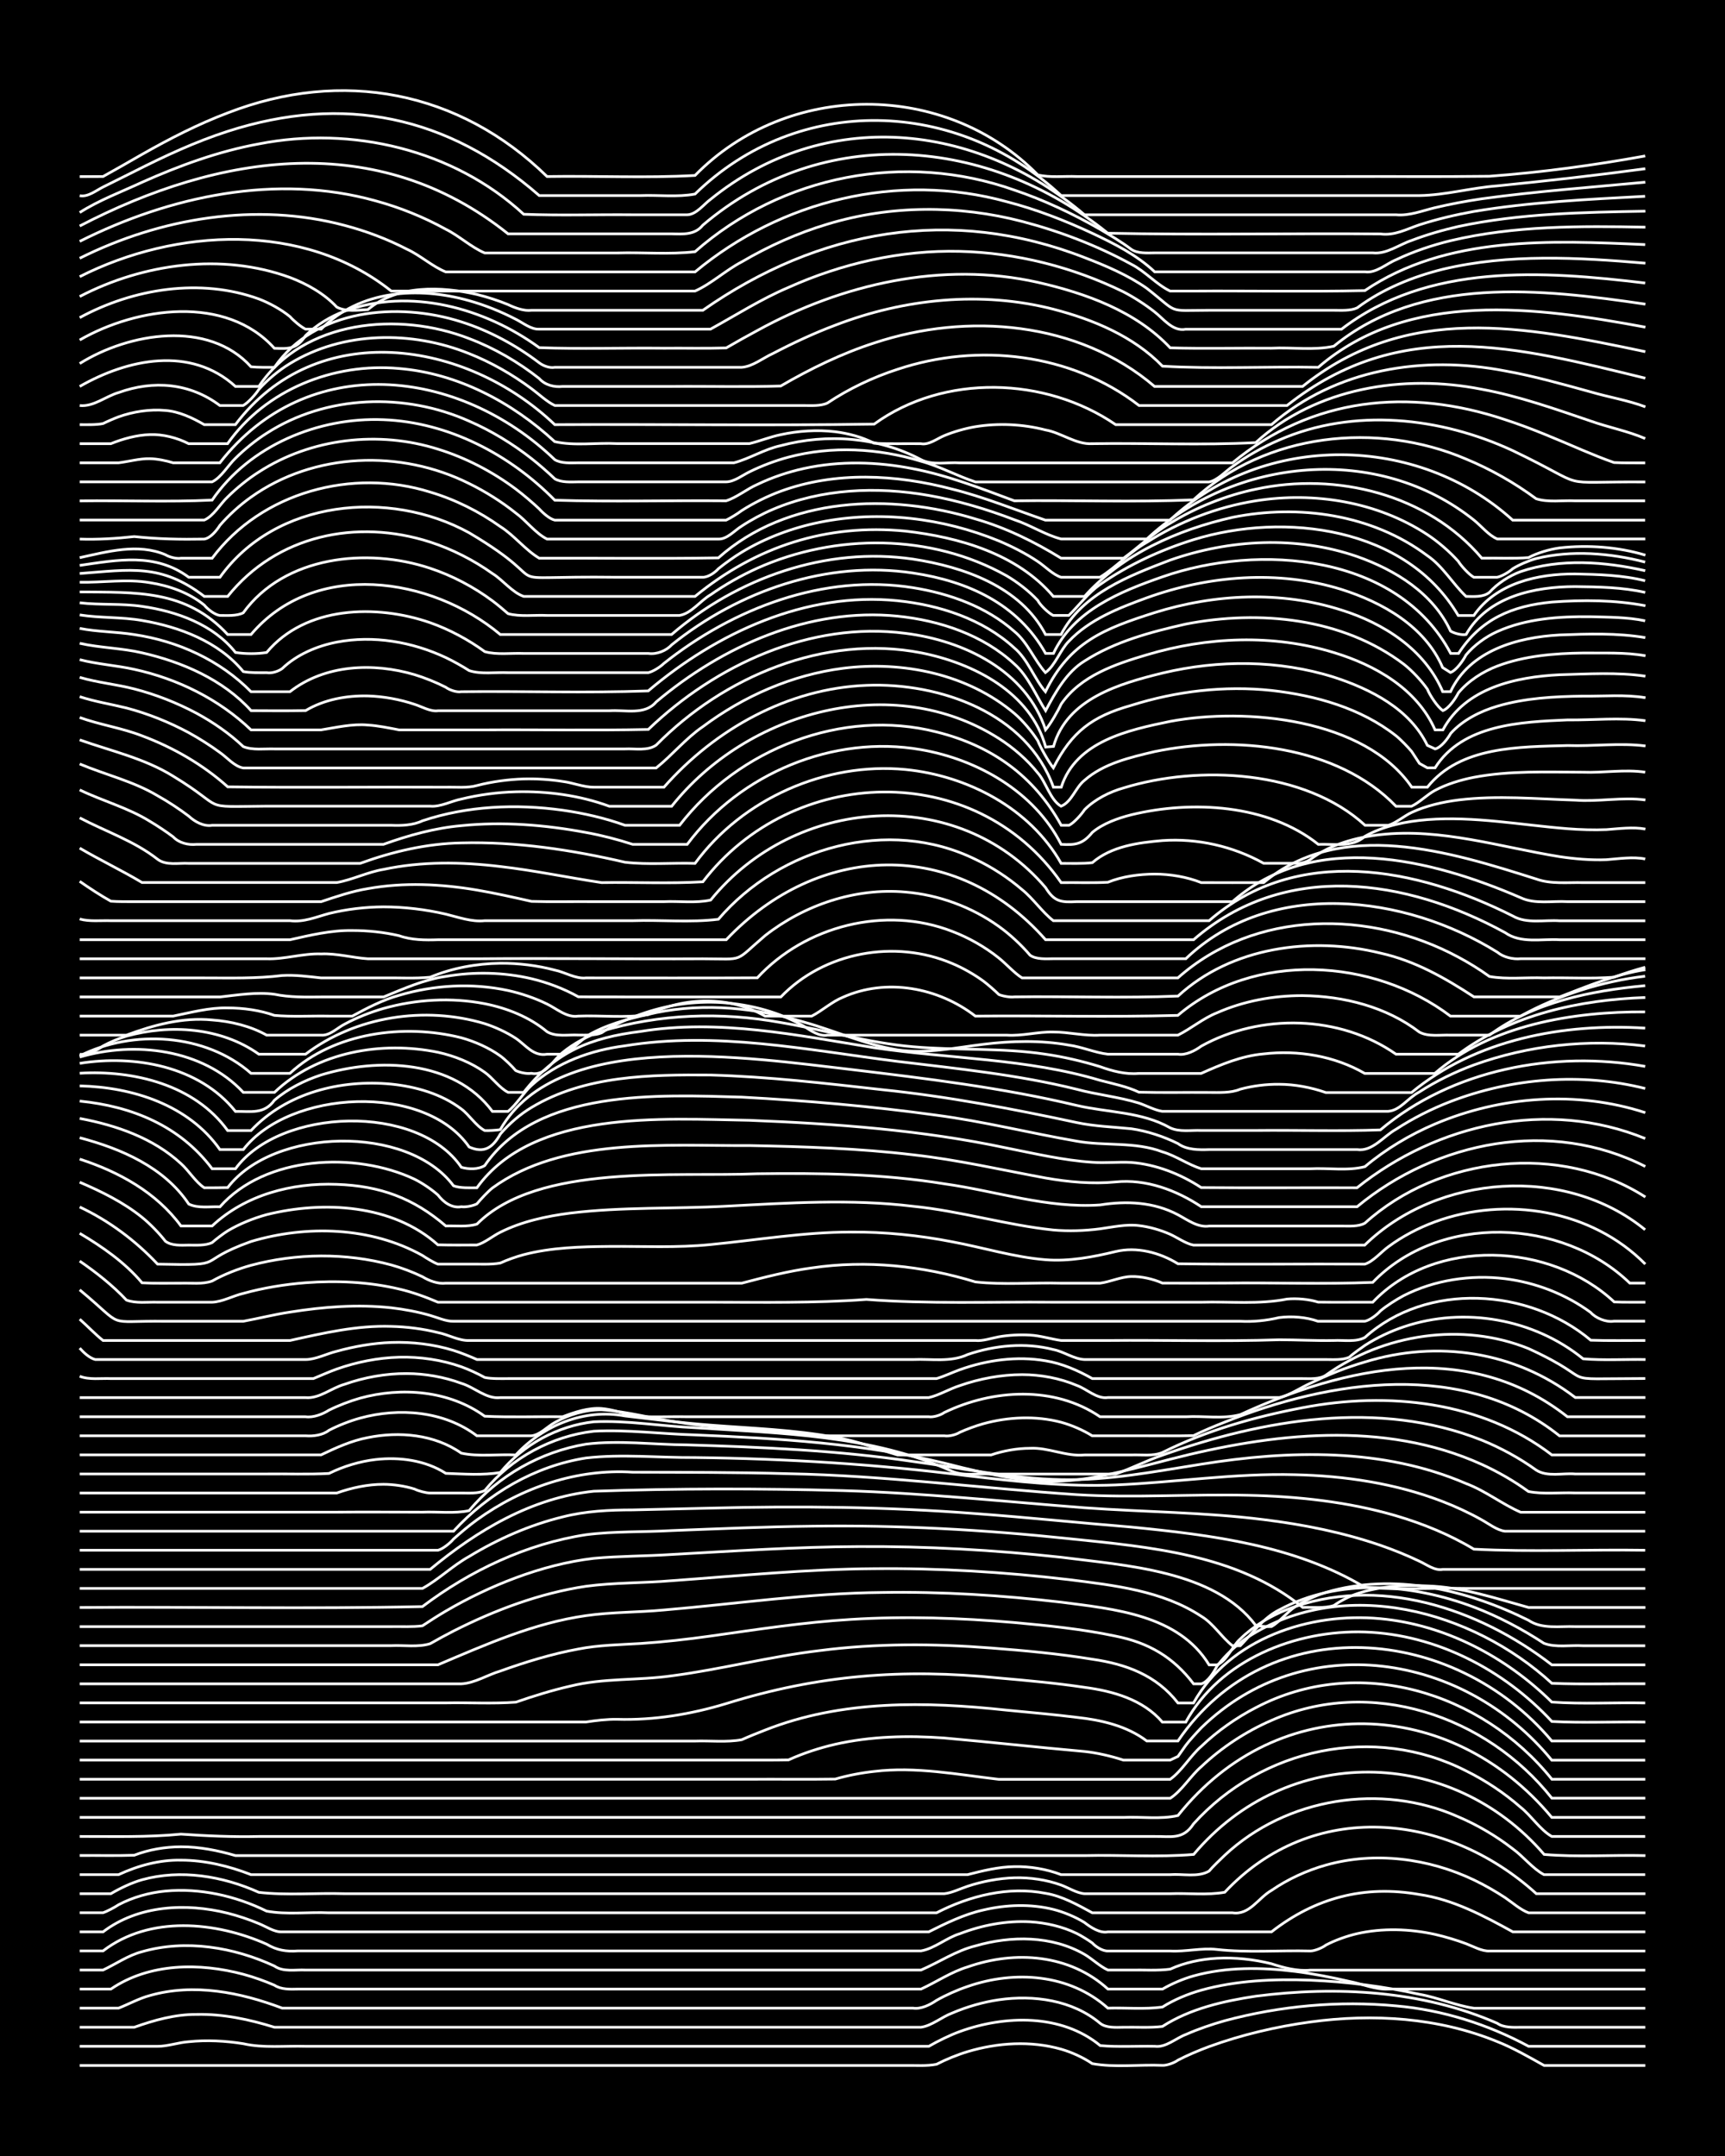 <?xml version="1.0" encoding="UTF-8"?><svg id="a" xmlns="http://www.w3.org/2000/svg" width="1920" height="2400" viewBox="0 0 192 240"><defs><style>.b{fill:none;stroke:#fff;stroke-miterlimit:10;stroke-width:.3px;}.c{stroke-width:0px;}</style></defs><rect class="c" width="192" height="240"/><path class="b" d="M8.87,229.92c30.63,0,61.27,0,91.9,0,1.09-.02,2.39.09,3.47-.13,1.04-.54,2.34-1.07,3.47-1.41,3.34-1,7.03-1.23,10.4-.27,1.16.33,2.47.93,3.47,1.61,2.52.45,5.24.08,7.8.19.48.03,1.35-.29,1.73-.58,1.05-.55,2.36-1.1,3.47-1.51,3.62-1.32,7.46-2.22,11.27-2.74,6.96-.95,14.26-.5,20.81,2.19,1.77.7,3.55,1.73,5.2,2.65,3.74,0,7.54,0,11.27,0"/><path class="b" d="M8.87,227.79c2.86,0,5.81,0,8.67,0,1.11.01,2.36-.44,3.47-.51,1.98-.21,4.1-.1,6.07.22,2.24.51,4.66.22,6.94.29,3.74,0,7.53,0,11.27,0,10.97,0,21.97,0,32.95,0,5.77,0,11.57,0,17.34,0,2.57,0,5.23,0,7.8,0,1.04-.6,2.34-1.24,3.47-1.65,5.02-1.82,11.3-1.98,15.61,1.57,1.98.18,4.09.04,6.07.08,1.23.17,2.37-.92,3.47-1.32,1.35-.6,2.91-1.13,4.33-1.53,6.18-1.66,12.7-2.25,19.07-1.65,5.16.45,10.19,2.04,14.74,4.5,4.32,0,8.69,0,13,0"/><path class="b" d="M8.87,225.67c1.99,0,4.08,0,6.07,0,2.21-.79,4.57-1.45,6.94-1.43,2.93-.07,5.89.56,8.67,1.43,1.39,0,2.94,0,4.33,0,20.23,0,40.46,0,60.69,0,2.28,0,4.66,0,6.94,0,1.21-.17,2.33-1.16,3.47-1.58,1.62-.7,3.46-1.23,5.2-1.48,3.87-.56,8.2.03,11.27,2.62.68.54,1.79.45,2.6.44,1.39-.03,2.95.08,4.33-.09,3.09-1.99,6.82-2.83,10.4-3.37,8.98-1.15,18.5-.65,26.88,3.02.66.49,1.82.46,2.6.44,1.08,0,2.39,0,3.47,0,3.44,0,6.96,0,10.4,0"/><path class="b" d="M8.87,223.54c1.39,0,2.94,0,4.33,0,1.1-.43,2.32-1.1,3.47-1.4,4.89-1.4,10.09-.36,14.74,1.4,11.26,0,22.55,0,33.81,0,12.13,0,24.28,0,36.41,0,.87.14,1.91-.38,2.6-.86,1.03-.59,2.34-1.17,3.47-1.55,5.24-1.83,11.36-1.4,15.61,2.41,1.98-.06,4.1.15,6.07-.12,1.29-.82,2.87-1.47,4.33-1.88,3.92-1.09,8.09-1.26,12.14-1.11,4.06.17,8.17.69,12.14,1.57,2.02.35,4.05,1.26,6.07,1.55,6.35,0,12.73,0,19.07,0"/><path class="b" d="M8.87,221.42h3.47c4.28-2.92,9.88-2.95,14.74-1.65,1.12.3,2.41.76,3.47,1.22.73.49,1.77.45,2.6.43,8.08,0,16.19,0,24.28,0,13.87,0,27.75,0,41.61,0,1.08,0,2.38,0,3.47,0,1.7-.78,3.39-1.93,5.2-2.47,5.28-1.86,11.35-1.41,15.61,2.47,1.98,0,4.08,0,6.07,0,1.03-.6,2.32-1.15,3.47-1.47,3.64-1.01,7.55-.96,11.27-.5,2,.25,4.1.66,6.07,1.12,1.39.26,2.9.93,4.33.85,9.53,0,19.08,0,28.61,0"/><path class="b" d="M8.87,219.3c.79,0,1.82,0,2.6,0,1.4-.66,2.82-1.65,4.33-2.04,4.86-1.4,10.21-.51,14.74,1.59.98.7,2.34.39,3.47.45,1.69,0,3.51,0,5.2,0,5.19,0,10.42,0,15.61,0,10.69,0,21.39,0,32.08,0,5.19,0,10.42,0,15.61,0,1.99-.85,3.93-2.17,6.07-2.69,3.95-1.15,8.5-1.16,12.14.95.81.47,1.74,1.36,2.6,1.74.77,0,1.83,0,2.6,0,1.39-.03,2.96.09,4.33-.1,1.59-.73,3.46-1.12,5.2-1.21,2-.11,4.13.12,6.07.61,1.36.45,2.88.85,4.33.71,12.42,0,24.86,0,37.28,0"/><path class="b" d="M8.87,217.17h2.6c5.19-3.97,12.53-3.27,18.21-.75,1.11.67,2.2.85,3.47.75,1.39,0,2.94,0,4.33,0,8.08,0,16.19,0,24.28,0,13.58,0,27.17,0,40.75,0,1.51-.26,2.86-1.48,4.34-1.92,2.45-.95,5.17-1.46,7.8-1.32,1.75.1,3.62.53,5.2,1.3.45.22,1.33.76,1.73,1.06.35.39,1.13.91,1.73.89,2.28,0,4.66,0,6.94,0,1.7.1,3.5-.37,5.2-.17,3.42.38,6.96.08,10.4.17.48,0,1.35-.36,1.73-.66,1.02-.54,2.34-1.01,3.47-1.27,2.82-.64,5.85-.54,8.67.08,1.1.25,2.41.64,3.47,1.04.75.28,1.76.86,2.6.81,5.77,0,11.57,0,17.34,0"/><path class="b" d="M8.87,215.05h2.6c3.91-2.98,9.24-3.24,13.87-2.08,1.12.28,2.41.71,3.47,1.16.79.31,1.72.97,2.6.92,4.03,0,8.11,0,12.14,0,16.76,0,33.53,0,50.28,0,3.15,0,6.38,0,9.54,0,1.91-.96,3.96-1.96,6.07-2.43,2.52-.6,5.28-.7,7.8-.07,1.15.29,2.46.83,3.47,1.46.67.52,1.7,1.22,2.6,1.04,6.06,0,12.15,0,18.21,0,4.88-3.81,10.35-5.24,16.47-4.16,3.74.55,7.14,2.36,10.4,4.16,4.9,0,9.84,0,14.74,0"/><path class="b" d="M8.87,212.92c.79,0,1.82,0,2.6,0,.48-.16,1.31-.61,1.73-.89,1.58-.84,3.43-1.35,5.2-1.52,3.85-.36,7.82.53,11.27,2.23,2.23.42,4.67.08,6.94.19,20.51,0,41.04,0,61.56,0,1.98,0,4.08,0,6.07,0,3.69-1.9,8-2.98,12.14-2.17,1.84.3,3.58,1.29,5.2,2.17,5.19,0,10.42,0,15.61,0,1.89.28,2.86-1.66,4.34-2.5,1.81-1.25,3.95-2.23,6.07-2.82,5.44-1.53,11.41-.75,16.47,1.67,1.13.54,2.43,1.28,3.47,1.97.75.51,1.73,1.37,2.6,1.68,4.32,0,8.69,0,13,0"/><path class="b" d="M8.87,210.8c1.09,0,2.38,0,3.47,0,1.04-.61,2.31-1.22,3.47-1.55,4.3-1.19,8.99-.41,13,1.4,3.12.36,6.39.05,9.54.15,5.77,0,11.57,0,17.34,0,11.84,0,23.7,0,35.55,0,4.61,0,9.26,0,13.87,0,.82-.08,1.83-.58,2.6-.83,1.63-.54,3.48-.89,5.2-.94,1.72-.05,3.58.22,5.2.81.77.28,1.76.91,2.6.96,3.15,0,6.38,0,9.54,0,1.98-.08,4.12.19,6.07-.16,9.74-10.4,24.61-8.96,34.68.16h12.14"/><path class="b" d="M8.87,208.68c1.4,0,2.94,0,4.33,0,2.15-1,4.55-1.66,6.94-1.61,2.65,0,5.34.65,7.8,1.61,2.28,0,4.66,0,6.94,0,22.54,0,45.09,0,67.62,0,1.69,0,3.51,0,5.2,0,1.66-.43,3.47-.87,5.2-.89,1.73-.04,3.59.27,5.2.89.77,0,1.83,0,2.6,0,3.15,0,6.38,0,9.54,0,1.39-.11,3.08.33,4.33-.39.38-.46,1.3-1.34,1.73-1.75,6.86-6.43,17.44-8.12,26.01-4.3,2.12.9,4.25,2.15,6.07,3.57,1.15.82,2.22,2.21,3.47,2.87h11.27"/><path class="b" d="M8.87,206.55c1.99-.02,4.08.04,6.07-.03,1.62-.63,3.47-.94,5.2-.94,2.03-.01,4.13.41,6.07.98,4.03,0,8.11,0,12.14,0,20.51,0,41.04,0,61.56,0,6.92,0,13.88,0,20.81,0,4.02-.1,8.14.21,12.14-.13,10.35-12.34,28.6-12.1,39.01,0,3.71.32,7.54.04,11.27.13"/><path class="b" d="M8.87,204.43c3.74-.01,7.55.11,11.27-.26,2.86.2,5.8.33,8.67.26,24.56,0,49.13,0,73.69,0,6.35,0,12.73,0,19.07,0,2.28,0,4.66,0,6.94,0,1.79-.03,3.17.4,4.33-1.4,7.64-8.47,20.1-11.13,30.34-5.9,2.15,1.06,4.27,2.47,6.07,4.05,1.17.92,2.17,2.51,3.47,3.25h10.4"/><path class="b" d="M8.87,202.31c26.3,0,52.6,0,78.89,0,9.24,0,18.5,0,27.74,0,3.15,0,6.38,0,9.54,0,1.98-.1,4.14.24,6.07-.21,11.16-14.01,30.37-13.3,41.61.21h10.4"/><path class="b" d="M8.87,200.18h121.38c1.31-.85,2.28-2.52,3.47-3.53,2.25-2.13,4.96-3.91,7.8-5.14,11.02-4.9,23.91-.55,31.21,8.66h10.4"/><path class="b" d="M8.87,198.06c18.49,0,37,0,55.49,0,6.35,0,12.73,0,19.07,0,3.15-.02,6.38.03,9.54-.02,1.36-.4,2.93-.7,4.33-.85,4.63-.56,9.29.35,13.87.88,6.35,0,12.73,0,19.07,0,1.3-.92,2.26-2.63,3.47-3.67,1.77-1.69,3.89-3.19,6.07-4.31,11.37-5.99,25.13-1.75,32.95,7.97h10.4"/><path class="b" d="M8.87,195.93c25.43,0,50.87,0,76.29,0,.77,0,1.83,0,2.6-.02,1.62-.74,3.46-1.34,5.2-1.74,3.96-.9,8.1-.99,12.14-.7,5.19.46,10.42,1.04,15.61,1.5,1.42.15,2.98.52,4.33.96,1.69,0,3.51,0,5.2,0,0,0,.87-.41.87-.41l.87-1.23c.37-.51,1.29-1.5,1.73-1.96,11.46-11.15,29.26-8.32,39.01,3.61h10.4"/><path class="b" d="M8.87,193.81c19.07,0,38.15,0,57.22,0,3.74,0,7.53,0,11.27,0,1.69-.06,3.54.16,5.2-.15.76-.34,1.82-.77,2.6-1.07,8.53-3.38,17.9-3.19,26.88-2.22,2.57.25,5.24.48,7.8.8,2.74.3,5.57.94,7.8,2.63h3.47c10.07-14.8,30.77-12.91,41.61,0h10.4"/><path class="b" d="M8.87,191.69c17.05,0,34.11,0,51.15,0,1.69,0,3.51,0,5.2,0,1.08-.17,2.37-.32,3.47-.3,4.1.12,8.22-.56,12.14-1.75,10.28-3.2,19.66-3.92,30.34-2.85,3.16.28,6.4.57,9.54,1.04,3.17.42,6.51,1.35,8.67,3.87h2.6c3.83-6.97,12.26-10.28,19.94-10.03,7.91.27,15.48,4.2,20.81,9.96,3.44.18,6.96.02,10.4.07"/><path class="b" d="M8.87,189.56c13.58,0,27.17,0,40.75,0,2.57-.05,5.24.11,7.8-.08,1.95-.68,4.05-1.33,6.07-1.79,3.67-.91,7.55-.61,11.27-1.14,5.51-.72,10.95-2.16,16.47-2.81,6.31-.82,12.74-.78,19.07-.29,3.75.29,7.56.64,11.27,1.25,3.75.54,7.13,1.77,9.54,4.87h1.73c4.05-7.19,12.92-10.13,20.81-9.38,7.19.67,13.97,4.24,19.07,9.28,3.43.24,6.96.03,10.4.1"/><path class="b" d="M8.87,187.44c14.16,0,28.33,0,42.48,0,1.47-.07,2.93-1.01,4.33-1.42,2.8-1.01,5.74-1.91,8.67-2.45,2.25-.45,4.65-.48,6.94-.62,2.58-.17,5.24-.47,7.8-.83,5.17-.73,10.39-1.54,15.61-1.85,6.05-.38,12.17-.17,18.21.35,3.75.34,7.58.73,11.27,1.51,3.65.73,6.4,2.32,8.67,5.31h.87c.75-.22,1.4-1.33,1.73-1.96.9-1.21,2.21-2.42,3.47-3.25,10.66-6.86,24.96-2.97,33.81,5.15,3.44.14,6.96.02,10.4.05"/><path class="b" d="M8.87,185.32c13.29,0,26.59,0,39.88,0,5.31-2.25,10.7-4.66,16.47-5.47,2.84-.41,5.81-.36,8.67-.63,8.08-.68,16.15-1.88,24.28-1.95,6.65-.11,13.34.31,19.94,1.08,5.9.77,13.06,1.39,16.47,6.98h.87c1.14-.45,1.71-2.12,2.6-2.89,1.44-1.42,3.33-2.54,5.2-3.27,10.04-3.91,21.29-.17,29.48,6.16h10.4"/><path class="b" d="M8.87,183.19c8.66,0,17.35,0,26.01,0,2.86,0,5.81,0,8.67,0,1.39-.07,2.99.2,4.33-.22.77-.44,1.81-1.01,2.6-1.41,4.62-2.34,9.6-4.21,14.74-4.98,3.14-.42,6.39-.35,9.54-.62,7.5-.54,15.02-1.29,22.54-1.34,7.23-.07,14.49.37,21.67,1.22,5.04.64,10.4,1.22,14.74,4.08,1.32.78,2.28,2.36,3.47,3.28h.87c1.33-1.36,2.58-3.12,4.33-3.99,6.62-3.6,14.82-2.9,21.67-.31,2.71,1.03,5.38,2.44,7.8,4.03,1.32.5,2.95.18,4.33.27,2.28,0,4.66,0,6.94,0"/><path class="b" d="M8.87,181.07c11.55,0,23.13,0,34.68,0,1.09-.02,2.39.06,3.47-.09.76-.51,1.81-1.18,2.6-1.64,2.46-1.44,5.13-2.72,7.8-3.71,2.77-1.03,5.73-1.82,8.67-2.16,2.85-.26,5.81-.24,8.67-.43,6.92-.38,13.87-.85,20.81-.88,7.52-.05,15.07.38,22.54,1.19,7.09.92,17.05,1.44,21.67,7.6.43.08,1.3.14,1.73.12.9-.5,1.75-1.62,2.6-2.18,1.01-.67,2.31-1.27,3.47-1.63,7.52-2.24,15.68-.31,22.54,3.1,1.51,1.03,3.48.64,5.2.71,2.57,0,5.23,0,7.8,0"/><path class="b" d="M8.87,178.94c12.71-.09,25.45.18,38.15-.1,5.31-4.01,11.6-6.99,18.21-8,3.14-.4,6.38-.28,9.54-.46,5.19-.2,10.42-.43,15.61-.49,9.55-.14,19.12.39,28.61,1.39,9,.93,18.74,1.74,26.01,7.65,1.09-.04,2.41.14,3.47-.21.71-.51,1.77-1.05,2.6-1.32,2.48-.82,5.21-1,7.8-.86,3.86.12,7.59,1.38,11.27,2.4,4.32,0,8.69,0,13,0"/><path class="b" d="M8.87,176.82c12.71,0,25.44,0,38.15,0,1.79-.98,3.4-2.57,5.2-3.56,3.21-1.95,6.75-3.51,10.4-4.4,2.52-.65,5.21-.78,7.8-.78,2.86-.06,5.81-.14,8.67-.2,9.82-.25,19.68-.15,29.48.61,5.77.42,11.57,1.03,17.34,1.5,8.89.88,18.22,2.03,26.01,6.71,3.71.31,7.54.04,11.27.12,6.63,0,13.31,0,19.94,0"/><path class="b" d="M8.87,174.7h39.01c5.22-4.34,11.31-7.98,18.21-8.7,9.23-.32,18.51-.32,27.74-.07,8.97.27,17.93,1.22,26.88,1.91,6.63.48,13.34.49,19.94,1.32,4.39.54,8.81,1.42,13,2.86,1.42.49,2.98,1.12,4.33,1.77.76.34,1.72,1.09,2.6.91,7.5,0,15.04,0,22.54,0"/><path class="b" d="M8.87,172.57c8.95,0,17.93,0,26.88,0,4.32,0,8.69,0,13,0,.55-.14,1.38-.82,1.73-1.25.75-.68,1.78-1.54,2.6-2.13,5-3.62,11.15-5.71,17.34-5.31,5.77.02,11.57,0,17.34.17,10.72.2,21.39,1.62,32.08,2.33,6.34.39,12.73-.08,19.07.07,5.54.12,11.14.72,16.47,2.28,2.99.88,5.99,2.1,8.67,3.72,6.32.33,12.73.02,19.07.12"/><path class="b" d="M8.87,170.45h41.61c3.84-4.21,9.08-7.26,14.74-8.15,4-.46,8.12-.02,12.14-.05,10.14.12,20.29.74,30.34,2.03,5.45.65,10.98,1.24,16.47,1.02,6.64-.28,13.28-1.32,19.94-1.14,5.59.12,11.24.97,16.47,2.99,1.43.55,3,1.28,4.33,2.03.75.41,1.72,1.17,2.6,1.27,5.19,0,10.42,0,15.61,0"/><path class="b" d="M8.87,168.33c9.53,0,19.08,0,28.61,0,3.16-.03,6.38,0,9.54,0,1.68-.07,3.55.18,5.2-.17,3.23-3.91,8.01-6.57,13-7.4,3.71-.46,7.54.06,11.27.08,8.39.25,16.83.62,25.14,1.85,5.47.74,10.94,1.91,16.47,2.02,5.24.12,10.45-.91,15.61-1.72,9.78-1.57,20.22-1.84,29.48,2.16,2.12.79,4.02,2.3,6.07,3.19,4.61,0,9.27,0,13.87,0"/><path class="b" d="M8.87,166.2c8.37,0,16.77,0,25.14,0,1.09,0,2.38,0,3.47,0,1.63-.58,3.47-.98,5.2-.97,1.1,0,2.41.19,3.47.53.4.21,1.28.44,1.73.44,1.08,0,2.38,0,3.47,0,.79,0,1.86.08,2.6-.27,2.97-3.64,7.47-6.07,12.14-6.61,3.73-.2,7.54.31,11.27.41,9.3.39,18.67.94,27.74,3.14,11.57,2.97,13.7,2.56,25.14-.43,11.28-2.9,23.76-4.38,34.68.57,1.78.81,3.62,1.86,5.2,3.02,1.66.33,3.52.09,5.2.16,2.57,0,5.23,0,7.8,0"/><path class="b" d="M8.87,164.08c6.92,0,13.88,0,20.81,0,2.28-.03,4.66.07,6.94-.06,1.59-.79,3.44-1.35,5.2-1.55,2.64-.3,5.53.08,7.8,1.54,1.97.07,4.13.24,6.07-.1,2.55-3.11,6.41-5.2,10.4-5.64,3.74-.18,7.53.5,11.27.66,9.63.64,19.66.8,28.61,4.85,1.31.57,2.94.21,4.33.31,2.57,0,5.23,0,7.8,0,1.98,0,4.09,0,6.07,0,1.71-.61,3.47-1.51,5.2-2.1,11.26-3.99,24.12-6.23,35.55-1.68,2.1.85,4.23,2.01,6.07,3.34,1.23.79,2.94.31,4.33.43,2.57,0,5.23,0,7.8,0"/><path class="b" d="M8.87,161.95c6.35,0,12.73,0,19.07,0,2.57,0,5.23,0,7.8,0,1.63-.78,3.41-1.59,5.2-1.92,3.49-.71,7.43-.36,10.4,1.73,1.94.42,4.09.1,6.07.2,3.05-3.31,7.65-5.18,12.14-4.34,3.15.37,6.37.78,9.54,1.02,4.61.36,9.31.51,13.87,1.36,2.36.36,4.67,1.29,6.94,1.96,1.09,0,2.38,0,3.47,0,2.28,0,4.66,0,6.94,0,1.34-.46,2.91-.74,4.33-.74,2.05-.11,4.03.94,6.07.74,1.69,0,3.51,0,5.2,0,1.09-.05,2.43.17,3.47-.27,4.88-2.45,10.25-3.97,15.61-4.99,9.46-1.82,19.92-.74,27.74,5.26h10.4"/><path class="b" d="M8.87,159.83c8.37,0,16.77,0,25.14,0,.84.07,1.92-.07,2.6-.61,1.04-.54,2.34-1.05,3.47-1.36,4.33-1.19,9.35-.8,13,1.97,1.99,0,4.08,0,6.07,0,.95-.09,1.8-1.05,2.6-1.48,1.55-.88,3.42-1.43,5.2-1.42,2.9.19,5.8,1.02,8.67,1.41,3.13.49,6.38.65,9.54.84,2,.11,4.09.35,6.07.65,4.61,0,9.26,0,13.87,0,.5.09,1.32-.12,1.73-.39.75-.34,1.81-.73,2.6-.95,2.79-.77,5.86-.91,8.67-.17,1.15.31,2.46.88,3.47,1.51,1.69,0,3.51,0,5.2,0,1.98-.01,4.09.03,6.07-.02,1.06-.52,2.37-1.07,3.47-1.5,11.8-4.72,26.63-6.98,37.28,1.53h9.54"/><path class="b" d="M8.87,157.71c8.37,0,16.77,0,25.14,0,.85.12,1.9-.28,2.6-.73,1.04-.52,2.34-1.02,3.47-1.34,4.61-1.27,9.93-.85,13.87,2.01,2.86.14,5.81.02,8.67.06,1.34-.51,2.88-1.03,4.33-.92,1.12.09,2.4.5,3.47.84,1.98.17,4.09.04,6.07.08,4.9,0,9.84,0,14.74,0,2.86,0,5.81,0,8.67,0,1.08,0,2.38,0,3.47,0,.49.08,1.33-.17,1.73-.47,5.39-2.6,12.24-3.01,17.34.47,3.15,0,6.38,0,9.54,0,1.97-.12,4.15.28,6.07-.24,11.71-5.38,25.43-8.41,36.41.24h8.67"/><path class="b" d="M8.87,155.58c8.37,0,16.77,0,25.14,0,1.52.14,2.91-1.09,4.33-1.48,2.19-.78,4.61-1.21,6.94-1.2,2.03.01,4.17.38,6.07,1.09,1.44.42,2.77,1.77,4.33,1.59,12.71,0,25.44,0,38.15,0,3.15,0,6.38,0,9.54,0,1.14-.26,2.35-.99,3.47-1.34,2.19-.77,4.61-1.22,6.94-1.22,2.04,0,4.19.4,6.07,1.2,1.11.39,2.23,1.54,3.47,1.35,6.35,0,12.73,0,19.07,0,1.18-.25,2.37-1.11,3.47-1.59,1.92-.93,4.02-1.78,6.07-2.37,8.03-2.47,16.7-1.19,23.41,3.96h7.8"/><path class="b" d="M8.87,153.2c1.05.42,2.37.21,3.47.26,1.69,0,3.51,0,5.2,0,5.19,0,10.42,0,15.61,0,.46,0,1.28,0,1.73,0,.78-.32,1.81-.78,2.6-1.06,2.2-.78,4.6-1.26,6.94-1.32,2.32-.06,4.75.29,6.94,1.07.81.29,1.85.77,2.6,1.19.77.16,1.82.12,2.6.12,14.44,0,28.9,0,43.35,0,1.39,0,2.95,0,4.33,0,.8-.23,1.82-.71,2.6-.99,3.01-1.08,6.36-1.54,9.54-.99,1.81.29,3.62,1.08,5.2,1.98,3.15,0,6.38,0,9.54,0,3.44,0,6.96,0,10.4,0,1.08,0,2.39,0,3.47,0,.8,0,1.9.1,2.6-.39,6.41-4.6,15.18-5.93,22.54-2.95,8.47,3.89,2.25,3.35,13,3.33"/><path class="b" d="M8.87,150.07c.43.49,1.1,1.11,1.73,1.27,1.1,0,2.38,0,3.47,0,2.86,0,5.81,0,8.67,0,3.74,0,7.53,0,11.27,0,1.15,0,2.37-.66,3.47-.92,1.94-.54,4.05-.91,6.07-.98,2.31-.08,4.73.2,6.94.89.8.25,1.84.67,2.6,1.01.78,0,1.82,0,2.6,0,15.31,0,30.64,0,45.95,0,2-.09,4.2.33,6.07-.56,3.03-1.03,6.42-1.36,9.54-.55,1.14.22,2.3,1.07,3.47,1.11,2.86,0,5.81,0,8.67,0,6.06,0,12.15,0,18.21,0,.78,0,1.87.08,2.6-.27.37-.36,1.31-1.02,1.73-1.31,1.29-.84,2.87-1.58,4.34-2.07,6.69-2.26,14.46-.89,19.94,3.57,2.27.19,4.66.04,6.94.08"/><path class="b" d="M8.87,146.85c.79.69,1.77,1.72,2.6,2.37,6.92,0,13.88,0,20.81,0,3.69-.82,7.47-1.7,11.27-1.57,1.71.04,3.54.27,5.2.69,1.12.21,2.32.93,3.47.88,5.48,0,11,0,16.47,0,13.29,0,26.59,0,39.88,0,.8.09,1.82-.27,2.6-.41,1.07-.19,2.38-.26,3.47-.19,1.11.05,2.37.45,3.47.6,1.69,0,3.51,0,5.2,0,6.34-.06,12.74.13,19.07-.08,1.98,0,4.08.12,6.07.08,1.1-.06,2.46.21,3.47-.34,6.87-6.21,18.24-5.51,25.14.31,1.98.07,4.09.02,6.07.03"/><path class="b" d="M8.87,143.58c5.28,4.38,2.55,3.42,9.54,3.5,2.86,0,5.81,0,8.67,0,1.7-.31,3.5-.77,5.2-1.02,3.7-.59,7.54-.89,11.27-.48,1.41.16,2.97.45,4.33.85.79.22,1.77.68,2.6.65,4.61,0,9.26,0,13.87,0,16.76,0,33.53,0,50.28,0,5.77,0,11.57,0,17.34,0,1.98,0,4.09,0,6.07,0,1.41.08,2.96-.08,4.33-.41,1.4-.18,3-.06,4.33.41,1.69,0,3.52,0,5.2,0,.55-.1,1.38-.73,1.73-1.14.7-.59,1.79-1.28,2.6-1.71,3.43-1.75,7.46-2.35,11.27-1.89,3.4.42,6.77,1.72,9.54,3.75.56.64,1.74,1.13,2.6.98,1.08,0,2.39,0,3.47,0"/><path class="b" d="M8.87,140.38c1.82,1.25,3.7,2.73,5.2,4.34,1.05.4,2.37.2,3.47.24,1.99,0,4.08,0,6.07,0,1.15-.04,2.36-.73,3.47-.98,2.23-.62,4.63-1.01,6.94-1.19,3.45-.26,7.03-.1,10.4.7,1.44.33,2.98.89,4.33,1.47.78,0,1.82,0,2.6,0,9.24,0,18.5,0,27.74,0,5.77,0,11.58.12,17.34-.31,6.91.53,13.88.25,20.81.31,5.48,0,11,0,16.47,0,3.16-.09,6.43.27,9.54-.35,1.09-.1,2.42.01,3.47.34,1.98.03,4.09,0,6.07.01,6.89-7.26,19.76-6.69,26.88-.03,1.09.05,2.38.02,3.47.03"/><path class="b" d="M8.87,137.29c2.51,1.49,5.05,3.25,6.94,5.51,1.39.08,2.94.03,4.33.04,1.1-.04,2.42.15,3.47-.24,1.32-.74,2.88-1.35,4.33-1.75,5.06-1.35,10.54-1.41,15.61-.04,1.12.31,2.42.8,3.47,1.31.73.45,1.74.83,2.6.72,9.24,0,18.5,0,27.74,0,1.69,0,3.51,0,5.2,0,2.55-.67,5.19-1.35,7.8-1.7,6.08-.9,12.35-.24,18.21,1.56,3.13.35,6.39.05,9.54.14,1.39,0,2.95,0,4.33,0,1.11-.14,2.34-.72,3.47-.74,1.12-.03,2.44.27,3.47.73,2.28.02,4.66,0,6.94,0,5.47-.07,11.01.14,16.47-.08,7.42-7.7,21.07-7.2,28.61.08h1.73"/><path class="b" d="M8.87,134.36c3.26,1.53,6.21,3.74,8.67,6.36,8.23.18,3.79-.15,10.4-2.52,6.19-1.85,13.35-1.64,19.07,1.55.45.3,1.24.79,1.73.97,1.09,0,2.38,0,3.47,0,1.09-.02,2.39.08,3.47-.12.76-.35,1.8-.72,2.6-.93,3.08-.81,6.36-.89,9.54-.92,3.74-.03,7.54.17,11.27-.21,5.18-.5,10.38-1.39,15.61-1.39,3.76-.03,7.58.36,11.27,1.08,3.45.64,6.9,1.72,10.4,2,2.6.21,5.28-.3,7.8-.91,2.35-.57,4.92.11,6.94,1.36,6.92.1,13.88,0,20.81.04.95-.31,1.81-1.36,2.6-1.93,1.54-1.15,3.4-2.12,5.2-2.78,7.88-2.9,17.42-1.36,23.41,4.71"/><path class="b" d="M8.87,131.6c2.41,1.03,4.89,2.25,6.94,3.91.86.69,1.92,1.78,2.6,2.66.7.53,1.78.44,2.6.43.79,0,1.86.08,2.6-.28.41-.36,1.27-1.02,1.73-1.3,1.3-.78,2.88-1.41,4.33-1.81,6.32-1.57,14.03-1.16,19.07,3.36,1.39.04,2.94.02,4.33.02.87-.23,1.8-1.02,2.6-1.41,2.4-1.21,5.15-1.8,7.8-2.14,5.74-.7,11.58-.46,17.34-.77,6.92-.36,13.91-.83,20.81.01,5.25.52,10.37,2.09,15.61,2.64,1.69.15,3.52.09,5.2-.13,1.38-.19,2.93-.54,4.33-.36,1.13.12,2.43.5,3.47.96.78.35,1.75,1.05,2.6,1.21,6.35,0,12.73,0,19.07,0,8.11-7.92,22.34-8.95,31.21-1.71"/><path class="b" d="M8.87,129.03c4.34,1.4,8.53,3.7,11.27,7.44h3.47c3.7-3.47,8.88-4.82,13.87-4.63,4.79.16,8.51,1.51,12.14,4.63,1.09-.04,2.41.14,3.47-.21,6.77-6.81,22.11-5.21,31.21-5.6,6.94-.09,13.94,0,20.81,1.12,5.76.8,11.47,2.76,17.34,2.35,2.94-.47,5.99-.33,8.67,1.1,1.04.55,2.21,1.45,3.47,1.25,3.74,0,7.53,0,11.27,0,1.08,0,2.38,0,3.47,0,.79,0,1.88.09,2.6-.33,8.28-7.48,21.74-8.98,31.21-2.9"/><path class="b" d="M8.87,126.65c4.6,1.21,9.41,3.28,12.14,7.38,1.02.51,2.37.26,3.47.31,5.03-5.71,15.11-6.18,21.67-3.07.84.42,1.9,1.13,2.6,1.76.61.8,1.54,1.49,2.6,1.3.49.07,1.3-.1,1.73-.32.41-.49,1.23-1.38,1.73-1.77,7.79-5.69,19.39-4.66,28.61-4.72,6.06.12,12.18.31,18.21,1.03,4.95.55,9.85,1.68,14.74,2.58,2.54.45,5.23.69,7.8.44,3.37-.35,6.76.91,9.54,2.76h17.34c8.87-7.34,21.58-9.84,32.08-4.48"/><path class="b" d="M8.87,124.5c4.06.76,8.19,2.18,11.27,5.03.84.74,1.65,2.08,2.6,2.69.77,0,1.83,0,2.6-.02,5.11-6.69,20.04-7.05,25.14-.2.75.28,1.82.22,2.6.22,6.28-8.75,20.71-7.67,30.34-7.51,9.58.38,19.21,1.08,28.61,3.08,3.14.62,6.34,1.38,9.54,1.59,1.39.11,2.95-.06,4.33.02,2.76.21,5.5,1.29,7.8,2.8,5.77.05,11.57,0,17.34.02,8.95-7.16,21.26-9.91,32.08-5.48"/><path class="b" d="M8.87,122.57c5.82.58,11.15,2.75,14.74,7.53.77,0,1.83,0,2.6,0,4.98-6.8,20.28-7.31,25.14-.16.8.23,1.87.26,2.6-.19,5.85-8.58,19.36-7.88,28.61-7.62,7.24.39,14.5,1.02,21.67,2.01,5.24.69,10.41,1.99,15.61,2.89,3.14.57,6.5.03,9.54,1.19,1.47.42,2.88,1.44,4.33,1.88,4.03,0,8.11,0,12.14,0,1.97-.11,4.15.27,6.07-.23,2.31-1.95,5.03-3.57,7.8-4.75,7.32-3.11,15.81-3.74,23.41-1.26"/><path class="b" d="M8.87,120.88c5.86.13,12.12,2.11,15.61,7.09h2.6c5.15-6.67,20.16-7.47,25.14-.29,1.71.76,2.65.02,3.47-1.44.94-1.11,2.22-2.22,3.47-2.96,5.94-3.58,13.2-3.66,19.94-3.61,6.37.18,12.75.92,19.07,1.63,7.29.75,14.52,2.13,21.67,3.66,1.96.42,4.08.49,6.07.69,1.76.25,3.61.86,5.2,1.65.96.71,2.33.71,3.47.67,1.39,0,2.95,0,4.33,0,4.03,0,8.11,0,12.14,0,1.73.24,2.95-1.5,4.33-2.26,1.87-1.22,3.99-2.29,6.07-3.09,6.85-2.63,14.55-3.24,21.67-1.45"/><path class="b" d="M8.87,119.47c6-.36,12.79,1.28,16.47,6.38h2.6c3.95-4.21,9.98-5.71,15.61-5.17,2.74.28,5.59,1.09,7.8,2.77.86.63,1.64,1.9,2.6,2.4.44.02,1.3-.03,1.73-.1,6.49-11.39,27.99-7.95,39.01-6.7,8.42,1.01,16.88,2.03,25.14,4,3.46.81,7.23.69,10.4,2.49,1.02.5,2.37.25,3.47.3,1.98,0,4.09,0,6.07,0,4.61-.05,9.27.1,13.87-.06,7.99-6.75,19.33-8.88,29.48-7.07"/><path class="b" d="M8.87,118.37c6.1-.98,13.31.3,17.34,5.35,1.7-.02,3.2.34,4.33-1.24,1.47-1.27,3.36-2.22,5.2-2.82,6.34-1.94,14.79-1.7,19.07,4.06h1.73c.92-.72,1.74-2.1,2.6-2.88,2.83-2.59,6.64-3.94,10.4-4.42,10.13-1.66,20.3.46,30.34,1.73,6.67.81,13.41,1.48,19.94,3.1,2.26.61,4.7.85,6.94,1.54.78.26,1.78.8,2.6.92,1.08,0,2.38,0,3.47,0,7.21,0,14.46,0,21.67,0,1.38-.12,2.12-1.43,3.47-2.15,1.86-1.21,3.99-2.24,6.07-3.01,6.05-2.19,12.69-2.92,19.07-2.11"/><path class="b" d="M8.87,117.67c6.12-1.8,13.7-.91,18.21,3.93h3.47c4.74-4.52,11.94-5.75,18.21-4.46,1.81.4,3.69,1.14,5.2,2.23.84.59,1.66,1.77,2.6,2.23h1.73c3.53-4.53,7.43-6.09,13-6.78,8.7-1.42,17.43.42,26.01,1.81,8.37,1.25,16.97,1.18,25.14,3.63,1.41.37,3.01.69,4.33,1.32,2.57.07,5.23.01,7.8.03,1.1,0,2.43.08,3.47-.36,1.35-.37,2.93-.57,4.33-.55,1.73,0,3.57.35,5.2.92,3.15,0,6.38,0,9.54,0,7.15-5.92,16.93-7.74,26.01-7.17"/><path class="b" d="M8.87,117.54c5.9-2.99,14.02-2.51,19.07,1.94,1.39,0,2.95,0,4.33,0,4.92-4.56,12.74-5.56,19.07-3.96,1.49.41,3.08,1.11,4.33,2.01.49.35,1.35,1.18,1.73,1.64.46.22,1.23.39,1.73.31,1.6.33,2.41-1.47,3.47-2.3,1.24-1.02,2.82-1.87,4.33-2.38,6.44-1.94,13.34-2.18,19.94-.98,4.91.83,9.76,2.27,14.74,2.7,4.89.43,9.87.09,14.74.83,2.02.29,4.12.78,6.07,1.38,1.35.49,2.88.9,4.33.76,2.28,0,4.66,0,6.94,0,2.19-.98,4.51-1.96,6.94-2.17,3.84-.45,7.9.22,11.27,2.17,2.57,0,5.23,0,7.8,0,6.22-5.4,15.4-6.9,23.41-6.85"/><path class="b" d="M8.87,117.35c.89.16,1.9-.42,2.6-.92.74-.41,1.79-.85,2.6-1.09,4.86-1.35,10.54-.98,14.74,2.01h5.2c5.56-4.22,13.29-5.4,19.94-3.4,1.15.37,2.46.97,3.47,1.64,1.12.76,1.94,2.03,3.47,1.76.45,0,1.29,0,1.73,0,1.26-.49,2.22-1.89,3.47-2.45,2.13-1.1,4.61-1.67,6.94-2.18,5.46-1.1,11.17-.53,16.47,1.06,3.46.96,6.84,2.52,10.4,3.09,3.16.47,6.4-.24,9.54-.62,3.14-.39,6.41-.47,9.54.09,1.42.19,2.92.85,4.33,1.01,1.39,0,2.95,0,4.33,0,1.08,0,2.38,0,3.47,0,.88.15,1.92-.4,2.6-.9,6.6-3.67,15.45-3.46,21.67.9h6.94c5.94-4.43,13.51-6.06,20.81-6.31"/><path class="b" d="M8.87,115.23c1.69,0,3.51,0,5.2,0,3.03-1.13,6.26-2.01,9.54-1.69,2.07.15,4.25.67,6.07,1.69,1.99,0,4.08,0,6.07,0,.95.08,1.81-.82,2.6-1.22,1.33-.72,2.89-1.34,4.33-1.75,3.63-1.02,7.56-1.25,11.27-.53,2.47.49,4.99,1.48,6.94,3.12,1,.6,2.36.31,3.47.37.79,0,1.85.07,2.6-.25.42-.29,1.27-.78,1.73-.98,2.7-1.29,5.68-2.17,8.67-2.37,3.21-.23,6.53.24,9.54,1.39.8.31,1.86.81,2.6,1.24.72.47,1.7,1.16,2.6.98,6.64,0,13.3,0,19.94,0,1.71.12,3.5-.39,5.2-.35,1.7,0,3.5.46,5.2.35,2.86,0,5.81,0,8.67,0,1.43-.71,2.83-1.89,4.33-2.48,2.97-1.32,6.3-1.93,9.54-1.92,4.57.05,9.33,1.24,13,4.06.99.55,2.38.29,3.47.34,1.38,0,2.95,0,4.33,0,4.94-3.68,11.32-4.95,17.34-5.51"/><path class="b" d="M8.87,113.11c3.45,0,6.96,0,10.4,0,1.97-.4,4.04-.96,6.07-.91,1.72,0,3.58.25,5.2.83,1.98.18,4.09.04,6.07.08.78,0,1.83,0,2.6,0,1.63-.89,3.41-1.81,5.2-2.31,3.9-1.16,8.15-1.4,12.14-.54,1.44.32,3.01.85,4.33,1.5,1.06.51,2.2,1.55,3.47,1.35,2.56-.1,5.27.23,7.8-.17,4.02-1.99,9.07-2.09,13,.17,1.69,0,3.51,0,5.2,0,1.13-.58,2.27-1.62,3.47-2.1,4.83-2.17,10.61-1.09,14.74,2.1,7.5-.07,15.05.13,22.54-.08,8.42-7.18,21.75-6.42,30.34.08,2.57,0,5.23,0,7.8,0,4.27-2.34,9.02-3.87,13.87-4.44"/><path class="b" d="M8.87,110.98c5.19,0,10.42,0,15.61,0,1.98-.22,4.07-.57,6.07-.3,1.67.35,3.5.32,5.2.3,2.28,0,4.66,0,6.94,0,2.22-.91,4.53-1.95,6.94-2.29,3.13-.54,6.44-.47,9.54.26,1.77.42,3.62,1.12,5.2,2.01,1.69.03,3.51,0,5.2.02,5.77,0,11.57,0,17.34,0,4.82-5.02,12.71-6.45,19.07-3.73,1.16.48,2.46,1.22,3.47,1.96.46.34,1.33,1.1,1.73,1.5.42.18,1.28.33,1.73.26,6.05-.08,12.16.16,18.21-.09,5.95-5.48,14.88-6.67,22.54-4.78,3.83.85,7.17,2.76,10.4,4.87,3.15,0,6.38,0,9.54,0,3.09-1.19,6.23-2.52,9.54-3.03"/><path class="b" d="M8.87,108.86c4.61,0,9.26,0,13.87,0,2.87,0,5.82.09,8.67-.27,1.4-.09,2.95.12,4.33.27,2.28,0,4.66,0,6.94,0,1.69-.03,3.52.09,5.2-.08,2.44-1.02,5.17-1.52,7.8-1.55,2.01-.02,4.13.24,6.07.76,1.11.22,2.32,1,3.47.87,6.35,0,12.73.02,19.07-.01,5.36-5.81,14.26-8.06,21.67-5.18,1.83.69,3.68,1.74,5.2,2.96.8.63,1.73,1.69,2.6,2.23h17.34c8.6-7.64,21.4-7.6,31.21-2.32,1.13.6,2.43,1.4,3.47,2.16,1.95.35,4.09.08,6.07.16,2.57-.05,5.24.11,7.8-.08,1.07-.4,2.37-.81,3.47-1.11"/><path class="b" d="M8.87,106.73c6.92,0,13.88,0,20.81,0,2,.07,4.06-.62,6.07-.54,1.72-.08,3.51.43,5.2.54,4.03,0,8.11,0,12.14,0,8.37-.08,16.77.04,25.14,0,4.79.01,3.38.44,6.94-2.59,4.38-3.42,10.04-5.33,15.61-4.84,3.71.31,7.38,1.66,10.4,3.83,1.21.86,2.51,2.07,3.47,3.2.68.49,1.81.4,2.6.39,4.9,0,9.84,0,14.74,0,9.39-8.98,24.38-7.14,34.68-.72.66.56,1.75.81,2.6.72,1.08,0,2.38,0,3.47,0,3.44,0,6.96,0,10.4,0"/><path class="b" d="M8.87,104.61c7.79,0,15.62,0,23.41,0,2.25-.51,4.61-1.07,6.94-1.03,1.7,0,3.54.19,5.2.58,1.36.49,2.91.5,4.33.45,10.69,0,21.39,0,32.08,0,10.24-10.82,25.52-11.39,35.55,0h16.47c10.15-8.82,23.65-6.83,34.68-.79,1.75,1.24,4.06.67,6.07.79,3.15,0,6.38,0,9.54,0"/><path class="b" d="M8.87,102.3c1.06.31,2.37.15,3.47.19,1.69,0,3.51,0,5.2,0,4.9,0,9.84,0,14.74,0,1.54.19,2.89-.41,4.33-.8,1.95-.48,4.06-.73,6.07-.74,2.3,0,4.7.29,6.94.81,1.39.34,2.88.89,4.33.73,5.48,0,11,0,16.47,0,3.15-.11,6.42.23,9.54-.16,6.84-8.02,18.95-11.42,28.61-6.67,1.83.86,3.67,2.06,5.2,3.38,1.2.96,2.25,2.51,3.47,3.45h17.34c9.82-8.52,23.13-5.91,33.81-.52,1.53.89,3.52.41,5.2.53,3.15,0,6.38,0,9.54,0"/><path class="b" d="M8.87,98.11c1.06.74,2.34,1.58,3.47,2.21.78.06,1.82.05,2.6.05,2.86,0,5.81,0,8.67,0,4.03,0,8.11,0,12.14,0,1.66-.56,3.46-1.17,5.2-1.45,3.99-.72,8.15-.52,12.14.16,2,.34,4.09.81,6.07,1.26,2.28.07,4.66.01,6.94.03,2.57,0,5.23,0,7.8,0,1.68-.08,3.55.19,5.2-.18,9.33-11.52,27.41-12.97,37.28-1.38.97,1.58,1.72,1.65,3.47,1.56,1.39,0,2.95,0,4.33,0,4.32,0,8.69,0,13,0,9.07-7.98,22.07-4.77,32.08-.44,1.57.75,3.52.34,5.2.44,2.86,0,5.81,0,8.67,0"/><path class="b" d="M8.87,94.41c2.24,1.32,4.7,2.49,6.94,3.83,3.15,0,6.38,0,9.54,0,4.03,0,8.11,0,12.14,0,1.73-.3,3.46-1.18,5.2-1.46,4.25-.91,8.7-.84,13-.32,3.76.43,7.53,1.23,11.27,1.79,3.73-.06,7.55.13,11.27-.09,9.95-13,30.28-13.69,39.88.09,1.69-.02,3.52.05,5.2-.04,1.6-.65,3.48-.9,5.2-.91,1.73,0,3.59.31,5.2.95,2.28.01,4.66,0,6.94,0,8.68-7.22,20.72-3.45,30.34-.4,1.63.59,3.5.36,5.2.4,2.28,0,4.66,0,6.94,0"/><path class="b" d="M8.87,91.04c2.87,1.51,6.09,2.58,8.67,4.61.96.73,2.35.39,3.47.46,1.98,0,4.08,0,6.07,0,4.32,0,8.69,0,13,0,3.6-1.31,7.42-2.21,11.27-2.28,6.11-.16,12.27.77,18.21,2.15,2.55.3,5.24.05,7.8.13,5.27-7.2,14.54-11.3,23.41-10.45,6.9.68,13.86,4.3,17.34,10.45,1.09-.01,2.39.05,3.47-.08,2.11-1.83,5.12-2.23,7.8-2.46,3.91-.27,7.85.63,11.27,2.53,1.09,0,2.38,0,3.47,0,.51.1,1.32-.14,1.73-.43,2.22-1.68,5.07-2.46,7.8-2.76,6.75-.75,13.35,1.39,19.94,2.45,1.67.25,3.51.41,5.2.34,1.39-.1,2.95-.36,4.33-.08"/><path class="b" d="M8.87,87.93c2.54,1.23,5.39,1.99,7.8,3.49.8.47,1.85,1.17,2.6,1.73.64.69,1.69.94,2.6.84,6.92,0,13.88,0,20.81,0,2.78-1,5.72-1.82,8.67-2.08,4.61-.47,9.33-.09,13.87.76,1.72.31,3.54.78,5.2,1.32,1.98,0,4.09,0,6.07,0,5.88-7.89,16.27-12.24,26.01-10.54,6.34,1.1,12.61,4.68,15.61,10.54,1.61.1,2.41-.03,3.47-1.33,1.2-1,2.84-1.58,4.34-1.96,6.74-1.64,15.22-1.17,20.81,3.29,1.74-.07,3.79.39,5.2-.9,2.09-1.17,4.57-1.66,6.94-1.85,5.21-.4,10.43.6,15.61,1.01,1.39.11,2.95.16,4.33.1,1.39-.1,2.95-.32,4.33-.06"/><path class="b" d="M8.87,85.04c2.85,1.2,5.99,1.93,8.67,3.54,1.14.63,2.43,1.48,3.47,2.27.66.62,1.67,1.18,2.6,1.02,4.9,0,9.84,0,14.74,0,1.69,0,3.51,0,5.2,0,1.12.05,2.44,0,3.47-.5,4.99-1.67,10.42-1.9,15.61-1.18,2.32.33,4.73.88,6.94,1.68,1.98,0,4.09,0,6.07,0,6.54-8.5,18.1-13.07,28.61-10.39,6.1,1.52,10.82,4.87,13.87,10.39h.87c.56-.28,1.39-1.22,1.73-1.74,1.15-1.16,2.78-1.98,4.34-2.42,8.37-2.58,20.17-2,26.88,4.16.77,0,1.83,0,2.6,0,.86-.27,1.79-1.07,2.6-1.44,1.6-.74,3.46-1.16,5.2-1.38,4.3-.53,8.69-.11,13,.02,2.57.2,5.24-.37,7.8-.02"/><path class="b" d="M8.87,82.36c3.49,1.24,7.22,2.06,10.4,4.04,6.18,3.75,2.67,3.4,10.4,3.34,6.06,0,12.15,0,18.21,0,1.14.11,2.37-.58,3.47-.79,1.95-.48,4.06-.76,6.07-.81,3.5-.09,7.11.4,10.4,1.61,2.28,0,4.66,0,6.94,0,8.42-10.6,24.58-15.08,36.41-7.55,1.58,1,3.17,2.37,4.33,3.83.91,1,1.39,3.01,2.6,3.72,1.21-.5,1.59-2.07,2.6-2.88,2.14-1.89,5.1-2.56,7.8-3.2,8.85-1.84,20.35-.72,26.88,6.08.44,0,1.3,0,1.73,0,.86-.4,1.77-1.32,2.6-1.76,1.3-.7,2.89-1.18,4.33-1.46,3.98-.76,8.11-.58,12.14-.57,2.28.09,4.67-.34,6.94,0"/><path class="b" d="M8.87,79.87c2.24.81,4.72,1.17,6.94,2.04,3.46,1.29,6.79,3.21,9.54,5.68,8.08.11,16.19,0,24.28.04,1.09-.03,2.41.12,3.47-.19,1.65-.43,3.49-.68,5.2-.73,1.39-.04,2.96.06,4.33.28,1.1.13,2.35.65,3.47.64,2.57,0,5.23,0,7.8,0,5.7-6.47,13.81-11,22.54-11.34,8.14-.33,17.86,3.08,20.81,11.34h.87c1.64-5.12,7.48-6.37,12.14-7.33,8.43-1.57,21.65-.32,26.88,7.33h1.73c3.65-4.59,10.25-4.48,15.61-4.64,2.86.1,5.83-.32,8.67.05"/><path class="b" d="M8.87,77.55c1.66.55,3.51.84,5.2,1.26,2.38.62,4.77,1.58,6.94,2.75,1.13.62,2.43,1.44,3.47,2.21.78.54,1.62,1.56,2.6,1.72,15.31,0,30.64,0,45.95,0,1.76-1.4,3.32-3.32,5.2-4.6,4.54-3.4,9.96-5.78,15.61-6.5,6.65-.84,13.88.64,19.07,5.03.91.77,1.96,2.02,2.6,3.03.31.79,1.21,2.37,1.73,3.03,2.06-4.04,4.33-5.74,8.67-6.96,5.01-1.58,10.37-2.22,15.61-1.66,4.9.55,9.95,1.96,13.87,5.05.48.38,1.34,1.27,1.73,1.74,0,0,.87,1.33.87,1.33l.87.49h.87c3.06-4.85,9.57-5.11,14.74-5.33,2.86.04,5.83-.3,8.67.09"/><path class="b" d="M8.87,75.4c1.95.58,4.1.78,6.07,1.29,2.38.61,4.77,1.55,6.94,2.71,1.83.99,3.69,2.27,5.2,3.71,1.04.43,2.37.22,3.47.26,6.06,0,12.15,0,18.21,0,5.19,0,10.42,0,15.61,0,1.69,0,3.51,0,5.2,0,1.11-.06,2.5.25,3.47-.43,7.52-7.64,18.73-12.36,29.48-10.27,5.81,1.15,12.19,4.38,13.87,10.49l.87-.07c1.51-5.33,7.34-6.99,12.14-8.17,6.24-1.49,12.93-1.47,19.07.46,4.09,1.33,8.46,3.54,10.4,7.59l.87.4c.68-.17,1.41-1.16,1.73-1.73,1.34-1.49,3.3-2.47,5.2-3.03,3.07-.91,6.36-1.08,9.54-1.12,2.28.03,4.68-.2,6.94.18"/><path class="b" d="M8.87,73.43c1.96.51,4.1.64,6.07,1.08,4.82,1.05,9.43,3.32,13,6.74,2.57,0,5.23,0,7.8,0,1.68-.27,3.48-.7,5.2-.54,1.1.06,2.39.33,3.47.54,3.15,0,6.38,0,9.54,0,6.06-.04,12.15.08,18.21-.05,7.52-7.21,18.05-12.07,28.61-10.7,6.5.81,13.43,4.14,15.61,10.74.53-.63,1.39-2.11,1.73-2.86,2.17-3.16,6.02-4.45,9.54-5.49,6.72-2.01,14.06-2.32,20.81-.25,4.6,1.39,9.26,4.04,11.27,8.61h.87c2.51-4.68,8.11-5.9,13-6.14,3.15-.08,6.41-.3,9.54.16"/><path class="b" d="M8.87,71.61c2.25.51,4.69.53,6.94,1.06,4.48,1.02,9.01,2.98,12.14,6.44,1.99.01,4.08.03,6.07-.01,2.05-1.23,4.57-1.69,6.94-1.63,1.73.05,3.57.39,5.2.94.79.25,1.75.83,2.6.71,3.74,0,7.53,0,11.27,0,2.57,0,5.23,0,7.8,0,1.73-.13,3.93.53,5.2-.98,7.4-6.24,17.04-10.54,26.88-9.55,4.69.48,9.5,2.08,13,5.33,1.51,1.32,2.42,3.54,3.47,5.19,1.07-2.01,2.33-4.3,4.34-5.53,3.37-2.17,7.4-3.24,11.27-4.11,8.19-1.6,17.47-.69,24.28,4.48.89.7,1.95,1.83,2.6,2.76.26.66,1.13,2,1.73,2.39.67-.24,1.43-1.38,1.73-1.98,1.1-1.33,2.73-2.37,4.34-2.98,3.01-1.14,6.34-1.41,9.54-1.45,2.28.03,4.68-.1,6.94.31"/><path class="b" d="M8.87,69.95c1.97.39,4.09.37,6.07.69,4.86.72,9.53,2.84,13,6.36h4.33c3.89-3.04,9.28-3.26,13.87-1.9,1.12.34,2.42.86,3.47,1.4.41.31,1.22.59,1.73.5,6.92-.08,13.9.16,20.81-.09,7.63-6.48,17.55-11.07,27.74-10.04,4.67.48,9.49,2.03,13,5.25,1.49,1.23,2.24,3.45,3.47,4.88,2.72-5.54,6.55-7.02,12.14-8.8,6.7-2.1,14.08-2.45,20.81-.29,4.71,1.47,9.28,4.4,11.27,9.08h.87c2.15-4.58,7.46-6.06,12.14-6.31,3.15-.12,6.42-.23,9.54.3"/><path class="b" d="M8.87,68.45c2.27.36,4.68.22,6.94.62,4.16.71,8.52,2.34,11.27,5.69.78.15,1.82.12,2.6.12.55.1,1.3-.14,1.73-.46,1.63-1.56,3.87-2.51,6.07-2.94,4.08-.78,8.4-.04,12.14,1.72.8.38,1.86.97,2.6,1.45,1.34.44,2.94.16,4.33.23,3.45,0,6.96,0,10.4,0,1.09,0,2.38,0,3.47,0,.43,0,1.3,0,1.73,0,.52-.11,1.36-.65,1.73-1.02,7.73-6.15,17.8-10.02,27.74-8.44,4.05.65,8.16,2.11,11.27,4.86,1.45,1.16,2.26,3.24,3.47,4.59,1.08-.77,1.67-2.56,2.6-3.48,2.3-2.44,5.58-3.71,8.67-4.84,6.89-2.49,14.62-3.13,21.67-.94,4.57,1.44,9.31,4.11,11.27,8.7l.87.55c.66-.23,1.43-1.36,1.73-1.95.88-1.07,2.21-2.04,3.47-2.6,3.23-1.46,6.91-1.7,10.4-1.66,1.99.06,4.11.04,6.07.46"/><path class="b" d="M8.87,67.1c2.27.27,4.67.06,6.94.4,3.84.55,7.92,2,10.4,5.13,1.08.17,2.39.18,3.47,0,4.32-5.19,12.24-5.39,18.21-3.31,2.13.75,4.25,1.89,6.07,3.22,1.35.38,2.95.14,4.33.2,3.45,0,6.96,0,10.4,0,1.09,0,2.38,0,3.47,0,.91.13,1.98-.28,2.6-.96,7.46-5.99,17.28-9.45,26.88-7.99,6.07.91,11.64,3.41,14.74,8.95h.87c2.25-4.79,7.43-6.89,12.14-8.53,10.74-3.77,26.21-2.55,32.08,8.53h.87c2.48-3.84,5.97-5.3,10.4-5.72,3.43-.25,7.01-.24,10.4.41"/><path class="b" d="M8.87,65.89c6.26.07,11.81-.3,16.47,4.74h2.6c7.05-8.34,20.04-6.46,27.74,0h19.07c7.33-6.31,17.21-9.81,26.88-8.39,5.61.86,11.96,3.05,14.74,8.39h1.73c2.38-4.57,7.59-6.54,12.14-8.28,6.64-2.33,14.11-2.72,20.81-.4,4.22,1.48,8.48,4.1,10.4,8.3.42.26,1.25.47,1.73.38,2.4-4.23,7.62-5.33,12.14-5.33,2.58.03,5.28.07,7.8.65"/><path class="b" d="M8.87,64.81c2.57.06,5.24-.39,7.8.05,2.14.33,4.37,1.11,6.07,2.5.34.43,1.16,1.08,1.73,1.15.79,0,1.87.08,2.6-.29,4.59-6.34,13.81-7.3,20.81-4.96,2.45.81,4.86,2.08,6.94,3.63.45.33,1.31,1.05,1.73,1.42,1.35.37,2.95.13,4.33.2,2.57,0,5.23,0,7.8,0,2.28,0,4.66,0,6.94,0,1.34-.21,2.33-1.65,3.47-2.3,1.59-1.12,3.43-2.16,5.2-2.96,8.7-3.89,19.36-3.87,27.74.84,1.2.7,2.52,1.72,3.47,2.74.26.52,1.21,1.43,1.73,1.68h1.73c1.1-1.07,2.19-2.55,3.47-3.43,3.14-2.2,6.75-3.86,10.4-5,10.14-3.13,23.69-1.43,29.48,8.44h1.73c2.5-3.62,7.11-4.65,11.27-4.63,2.58.05,5.29.13,7.8.76"/><path class="b" d="M8.87,63.84c5.63-.41,9.05-1.15,13.87,2.55h2.6c5.46-6.83,14.39-8.68,22.54-6.05,2.44.79,4.85,2.02,6.94,3.51,1.15.71,2.17,2.09,3.47,2.54,6.35,0,12.73,0,19.07,0,6.78-5.56,14.63-8.12,23.41-7.27,5.97.68,12.46,2.53,16.47,7.27h3.47c4.21-4.71,10.4-7.43,16.47-8.8,7.37-1.49,15.57-.33,21.67,4.25,1.73,1.16,2.86,3.17,4.33,4.55.83.01,1.91.11,2.6-.45.89-.99,2.22-1.85,3.47-2.31,4.4-1.5,9.4-1.11,13.87-.1"/><path class="b" d="M8.87,62.94c4.23-.61,8.42-1.44,12.14,1.32h3.47c6.16-8.63,18.84-9.86,27.74-4.95,10.71,6.34,1.47,4.76,16.47,4.95,3.15,0,6.38,0,9.54,0,.59,0,1.36-.53,1.73-.95.73-.6,1.79-1.35,2.6-1.84,2.64-1.6,5.65-2.72,8.67-3.33,6.64-1.35,13.69-.49,19.94,2.07,1.45.61,3.03,1.41,4.33,2.29.78.51,1.69,1.47,2.6,1.76,1.39,0,2.95,0,4.33,0,1.79-1.1,3.35-2.84,5.2-3.88,3.66-2.33,7.85-3.95,12.14-4.63,6.51-1.03,13.51.1,19.07,3.74,1.2.79,2.51,1.91,3.47,2.99.32.52,1.2,1.48,1.73,1.78.77,0,1.83,0,2.6,0,.51-.1,1.35-.6,1.73-.95.72-.45,1.78-.9,2.6-1.13,3.94-.97,8.24-.62,12.14.39"/><path class="b" d="M8.87,62.08c3.09-.67,6.48-1.63,9.54-.33.41.26,1.25.48,1.73.39,1.09,0,2.38,0,3.47,0,5.49-7.36,15.63-10.08,24.28-7.36,2.76.82,5.46,2.17,7.8,3.84,1.53.96,2.79,2.61,4.33,3.52,6.63-.03,13.31.07,19.94-.04,7.69-6.85,19.16-7.23,28.61-4.33,3.36.96,6.57,2.54,9.54,4.37,2.28,0,4.66,0,6.94,0,1.71-1.24,3.35-2.85,5.2-3.9,2.91-1.78,6.2-3.09,9.54-3.79,8.95-1.93,19.11.56,25.14,7.68,1.69-.03,3.52.07,5.2-.06,1.02-.54,2.33-.92,3.47-1.08,3.15-.35,6.5-.11,9.54.81"/><path class="b" d="M8.87,60.01c2,.07,4.09-.06,6.07-.28,2.62.28,5.17.33,7.8.28.7-.12,1.38-.96,1.73-1.52.96-1.12,2.26-2.3,3.47-3.15,7-5,16.66-5.33,24.28-1.51,1.8.88,3.64,2.04,5.2,3.29,1.15.83,2.19,2.25,3.47,2.89,6.35,0,12.73,0,19.07,0,.98.03,1.82-.98,2.6-1.45,1.03-.68,2.33-1.38,3.47-1.86,5.43-2.32,11.58-2.56,17.34-1.55,3.24.57,6.47,1.53,9.54,2.71,1.74.57,3.44,1.69,5.2,2.14,3.15,0,6.38,0,9.54,0,9.8-9.15,25.76-10.63,36.41-2.1.78.62,1.65,1.71,2.6,2.1,1.69,0,3.51,0,5.2,0,3.74,0,7.53,0,11.27,0"/><path class="b" d="M8.87,57.89h13.87c1.04-.45,1.8-1.83,2.6-2.57,1-.99,2.28-2.03,3.47-2.78,5.83-3.77,13.34-4.63,19.94-2.54,3.09.95,6.08,2.51,8.67,4.45.81.61,1.86,1.5,2.6,2.2.38.43,1.15,1.12,1.73,1.25,5.77,0,11.57,0,17.34,0,.43,0,1.3,0,1.73,0,.46-.21,1.33-.75,1.73-1.06,1.31-.84,2.87-1.61,4.33-2.15,6.1-2.24,12.87-1.88,19.07-.25,3.53.87,6.97,2.28,10.4,3.46,4.61,0,9.27,0,13.87,0,10.5-9.81,27.58-9.6,38.15,0h14.74"/><path class="b" d="M8.87,55.76c4.89-.07,9.85.14,14.74-.09,4.17-6.08,11.82-9.25,19.07-8.95,7.22.28,14.06,3.86,19.07,8.96,6.34.2,12.73.01,19.07.07,1.18-.37,2.33-1.33,3.47-1.82,1.61-.78,3.45-1.4,5.2-1.78,3.97-.87,8.16-.76,12.14.03,3.86.74,7.6,2.2,11.27,3.57,6.63-.09,13.32.18,19.94-.11,8.03-7.45,20.44-8.78,30.34-4.54,2.74,1.13,5.42,2.66,7.8,4.42,1.34.43,2.95.16,4.33.23,2.57,0,5.23,0,7.8,0"/><path class="b" d="M8.87,53.64c4.9,0,9.84,0,14.74,0,1.02-.49,1.8-1.87,2.6-2.63,1-.99,2.28-2.03,3.47-2.78,6.66-4.29,15.39-4.55,22.54-1.35,2.45,1.06,4.84,2.52,6.94,4.17.81.63,1.86,1.55,2.6,2.26.74.42,1.78.34,2.6.33,5.48,0,11,0,16.47,0,.9-.01,1.83-.75,2.6-1.12,1.33-.66,2.89-1.25,4.33-1.63,4.81-1.28,10-1,14.74.45,2.06.55,4.05,1.65,6.07,2.31.77,0,1.83,0,2.6,0,7.79,0,15.62,0,23.41,0,.96-.19,1.83-1.19,2.6-1.72,1.57-1.15,3.41-2.19,5.2-2.95,8.3-3.61,17.95-2.56,26.01,1.19,9.06,4.34,4.18,3.41,14.74,3.48"/><path class="b" d="M8.87,51.52c1.39,0,2.94,0,4.33,0,1.09-.13,2.36-.49,3.47-.46.79.01,1.85.22,2.6.46,1.69,0,3.51,0,5.2,0,9.75-12.51,26.6-10.61,37.28-.35.73.44,1.79.36,2.6.35,1.09,0,2.38,0,3.47,0,3.15,0,6.38,0,9.54,0,1.39,0,2.94,0,4.33,0,1.74-.46,3.42-1.53,5.2-1.91,5.13-1.38,10.88-.97,15.61,1.55,1.27.68,2.95.26,4.33.37,2.57,0,5.23,0,7.8,0,7.5,0,15.04,0,22.54,0,8.84-7.31,19.64-8.4,30.34-4.82,2.93.95,5.84,2.21,8.67,3.42,1.07.45,2.37.98,3.47,1.36,1.08.06,2.38.03,3.47.04"/><path class="b" d="M8.87,49.39c1.09,0,2.38,0,3.47,0,1.33-.54,2.89-.97,4.33-1.01,1.46-.06,3.04.35,4.33,1.01,1.39,0,2.95,0,4.33,0,4.24-6.03,11.82-9.03,19.07-8.37,6.51.53,12.59,3.75,17.34,8.14,2.17.5,4.7.1,6.94.22,4.03,0,8.11,0,12.14,0,.77,0,1.83,0,2.6,0,1.1-.26,2.36-.77,3.47-.99,1.95-.43,4.08-.57,6.07-.33,1.45.18,3.04.6,4.33,1.28,1.68.1,3.51.03,5.2.05.89.18,1.82-.57,2.6-.89,1.04-.44,2.35-.81,3.47-1,2.56-.42,5.29-.29,7.8.36,1.75.3,3.4,1.64,5.2,1.53,6.05-.1,12.17.2,18.21-.12,6.69-6.11,16.46-7.66,25.14-5.94,4.14.76,8.16,2.19,12.14,3.54,1.96.7,4.15,1.12,6.07,1.95"/><path class="b" d="M8.87,47.27c.78,0,1.83.04,2.6-.12.42-.21,1.29-.59,1.73-.75,1.62-.58,3.48-.87,5.2-.71,1.52.11,3.04.83,4.33,1.58,1.09,0,2.38,0,3.47,0,9-11.95,25.63-9.46,35.55,0,11.84-.06,23.71.12,35.55-.06,7.75-5.63,19.07-5.29,26.88.06h17.34c7.17-6.21,16.88-7.75,26.01-5.98,3.2.57,6.41,1.48,9.54,2.34,1.97.58,4.14.93,6.07,1.66"/><path class="b" d="M8.87,45.14c1.54.17,2.92-1.04,4.33-1.44,3.88-1.4,7.93-1.07,11.27,1.44h2.6c.54-.3,1.4-1.25,1.73-1.78.96-1.07,2.24-2.15,3.47-2.89,5.95-3.63,13.58-3.67,19.94-1.11,2.44.96,4.83,2.33,6.94,3.9.78.57,1.72,1.47,2.6,1.88,1.09,0,2.38,0,3.47,0,3.15,0,6.38,0,9.54,0,3.74,0,7.53,0,11.27,0,1.08,0,2.38,0,3.47,0,.79,0,1.87.08,2.6-.28,2.38-1.59,5.08-2.87,7.8-3.75,8.96-2.99,19.33-1.8,26.88,4.03h16.47c12.64-10.02,25.54-6.54,39.88-3.04"/><path class="b" d="M8.87,43.02c5.35-3.07,12.35-4.54,17.34,0h2.6c5-7.44,15.59-8.38,23.41-5.33,2.78,1.05,5.47,2.61,7.8,4.45.65.73,1.66.98,2.6.88,1.09,0,2.38,0,3.47,0,2.86,0,5.81,0,8.67,0,4.03-.04,8.11.08,12.14-.05,3.28-1.91,6.78-3.62,10.4-4.79,10.36-3.44,22.72-2.42,31.21,4.84h16.47c11.61-9.34,24.68-6.7,38.15-3.87"/><path class="b" d="M8.87,40.47c5.46-3.42,14.3-4.92,19.07.36.77.08,1.83.06,2.6.06,4.5-6.53,13.77-7.32,20.81-5.06,3.1.98,6.08,2.59,8.67,4.56.45.34,1.17.61,1.73.5,1.09,0,2.38,0,3.47,0,3.15,0,6.38,0,9.54,0,2.57,0,5.23,0,7.8,0,1.22-.09,2.38-1.05,3.47-1.54,2.22-1.16,4.59-2.27,6.94-3.15,7.67-2.96,16.26-3.84,24.28-1.78,4.43,1.15,8.91,3.01,12.14,6.34,5.74.34,11.58.02,17.34.13,10.06-8.69,24.34-6.71,36.41-4.47"/><path class="b" d="M8.87,37.85c6.36-3.67,16.28-5.08,21.67.92,1.64.07,2.52.08,3.47-1.41,1.18-1.18,2.78-2.14,4.34-2.72,7.28-2.66,15.58-.38,21.67,4.06,4.6.17,9.27.01,13.87.06,2.28-.02,4.66.04,6.94-.03,1.08-.63,2.37-1.35,3.47-1.94,9.42-5.18,20.58-7.75,31.21-5.36,5.35,1.22,10.9,3.2,14.74,7.29,3.73.11,7.54.01,11.27.04,2.27-.12,4.72.27,6.94-.22,9.66-7.92,23.15-6.38,34.68-4.68"/><path class="b" d="M8.87,35.36c5.97-3.25,13.46-4.44,19.94-2.08,1.18.45,2.49,1.17,3.47,1.97.36.42,1.23,1.15,1.73,1.39h1.73c4.33-4.37,10.8-4.77,16.47-3.17,1.76.49,3.59,1.23,5.2,2.07.78.38,1.69,1.15,2.6,1.1,4.32,0,8.69,0,13,0,1.98,0,4.08,0,6.07,0,2.84-1.56,5.67-3.37,8.67-4.64,5.96-2.68,12.52-4.18,19.07-4.02,6.29.15,12.56,1.74,18.21,4.5,1.15.59,2.45,1.43,3.47,2.23,1,.77,2.03,2.22,3.47,1.94,5.77,0,11.57,0,17.34,0,9.59-7.4,22.44-6.51,33.81-5.14"/><path class="b" d="M8.87,33.01c7.07-3.68,15.82-4.9,23.41-2.12,1.88.71,3.82,1.8,5.2,3.29,1,.55,2.37.34,3.47.28,3.31-2.78,8.15-2.59,12.14-1.68,1.11.27,2.41.69,3.47,1.13.74.36,1.77.74,2.6.63,6.35,0,12.73,0,19.07,0,12.9-9.03,27.63-11.65,42.48-5.87,2.37.91,4.85,1.96,6.94,3.43,3.66,2.86,2.11,2.45,6.94,2.44,3.45,0,6.96,0,10.4,0,1.08,0,2.38,0,3.47,0,.79,0,1.86.08,2.6-.27,2.8-2.09,6.16-3.46,9.54-4.3,7.36-1.75,15.07-1.31,22.54-.67"/><path class="b" d="M8.87,30.8c10.68-5.42,24.95-6.17,34.68,1.6,11.26,0,22.55,0,33.81,0,1.82-.81,3.43-2.33,5.2-3.25,2.98-1.75,6.22-3.21,9.54-4.2,7.01-2.13,14.6-2.14,21.67-.3,4.19,1.1,8.34,2.68,12.14,4.76,1.53.77,2.81,2.26,4.33,2.99.77,0,1.83,0,2.6,0,6.34-.04,12.73.09,19.07-.05,9.07-6.15,20.72-5.58,31.21-5.12"/><path class="b" d="M8.87,28.75c8.99-4.5,19.66-6.28,29.48-3.66,2.36.62,4.77,1.52,6.94,2.65,1.48.67,2.84,1.94,4.33,2.53,9.24,0,18.5,0,27.74,0,9.58-7.98,22.59-11.15,34.68-7.82,3.26.84,6.49,2.09,9.54,3.52,2.43,1.14,4.97,2.43,6.94,4.29,7.79,0,15.62,0,23.41,0,1.24.18,2.38-.91,3.47-1.35,1.9-.91,4.02-1.62,6.07-2.12,7.07-1.68,14.45-1.64,21.67-1.5"/><path class="b" d="M8.87,26.87c10.04-5.05,21.92-7.59,32.95-4.51,2.68.73,5.37,1.81,7.8,3.16,1.47.72,2.83,2.01,4.33,2.64,4.9,0,9.84,0,14.74,0,2.86-.09,5.83.19,8.67-.14,9.68-8.54,23.38-11.18,35.55-6.86,3.3,1.11,6.53,2.64,9.54,4.37,1.12.65,2.44,1.44,3.47,2.23.71.48,1.79.4,2.6.39,8.08,0,16.19,0,24.28,0,1.53.17,2.94-.93,4.33-1.39,1.64-.63,3.48-1.16,5.2-1.55,6.81-1.45,13.87-1.58,20.81-1.7"/><path class="b" d="M8.87,25.16c15.56-8.1,33.11-10.78,47.68.87,4.61,0,9.26,0,13.87,0,1.39,0,2.94,0,4.33,0,1.26.03,2.6.14,3.47-.96,13.39-11.41,31.81-9.86,45.08.89,10.1.21,20.24,0,30.34.08,1.6.21,2.88-.52,4.33-1.01,1.94-.63,4.06-1.13,6.07-1.49,6.29-1.05,12.72-1.35,19.07-1.69"/><path class="b" d="M8.87,23.66c2.14-1.37,4.64-2.3,6.94-3.37,4.16-1.86,8.52-3.45,13-4.27,10.34-2.03,21.66.62,29.48,7.83,4.02.16,8.11.02,12.14.06,1.98,0,4.08,0,6.07,0,1.02-.04,1.83-1.17,2.6-1.73,12.7-10.3,29.53-8.59,41.61,1.73,11.55,0,23.13,0,34.68,0,1.45.14,2.95-.46,4.33-.79,1.67-.4,3.5-.74,5.2-.99,6.03-.83,12.15-1.28,18.21-1.85"/><path class="b" d="M8.87,21.78c.91.19,1.83-.58,2.6-.96,1.09-.54,2.38-1.18,3.47-1.73,3.35-1.7,6.83-3.32,10.4-4.47,12.92-4.17,24.5-1.73,34.68,7.15,3.74,0,7.53,0,11.27,0,1.98-.08,4.12.2,6.07-.17,11.51-11.25,29.18-10.64,40.75.17,13.29,0,26.59,0,39.88,0,2.88-.04,5.79-.87,8.67-1.08,5.49-.55,11.01-1.17,16.47-1.91"/><path class="b" d="M8.87,19.66c.78,0,1.83,0,2.6-.01,1.4-.78,2.95-1.66,4.33-2.46,3.05-1.73,6.25-3.38,9.54-4.62,12.72-4.94,25.76-2.48,35.55,7.08,5.47-.09,11.02.19,16.47-.12,10.28-10.52,27.86-10.58,38.15-.06,1.36.33,2.94.12,4.33.18,2.57,0,5.23,0,7.8,0,7.21,0,14.46,0,21.67,0,5.48-.02,11,.04,16.47-.03,5.81-.43,11.61-1.22,17.34-2.26"/></svg>